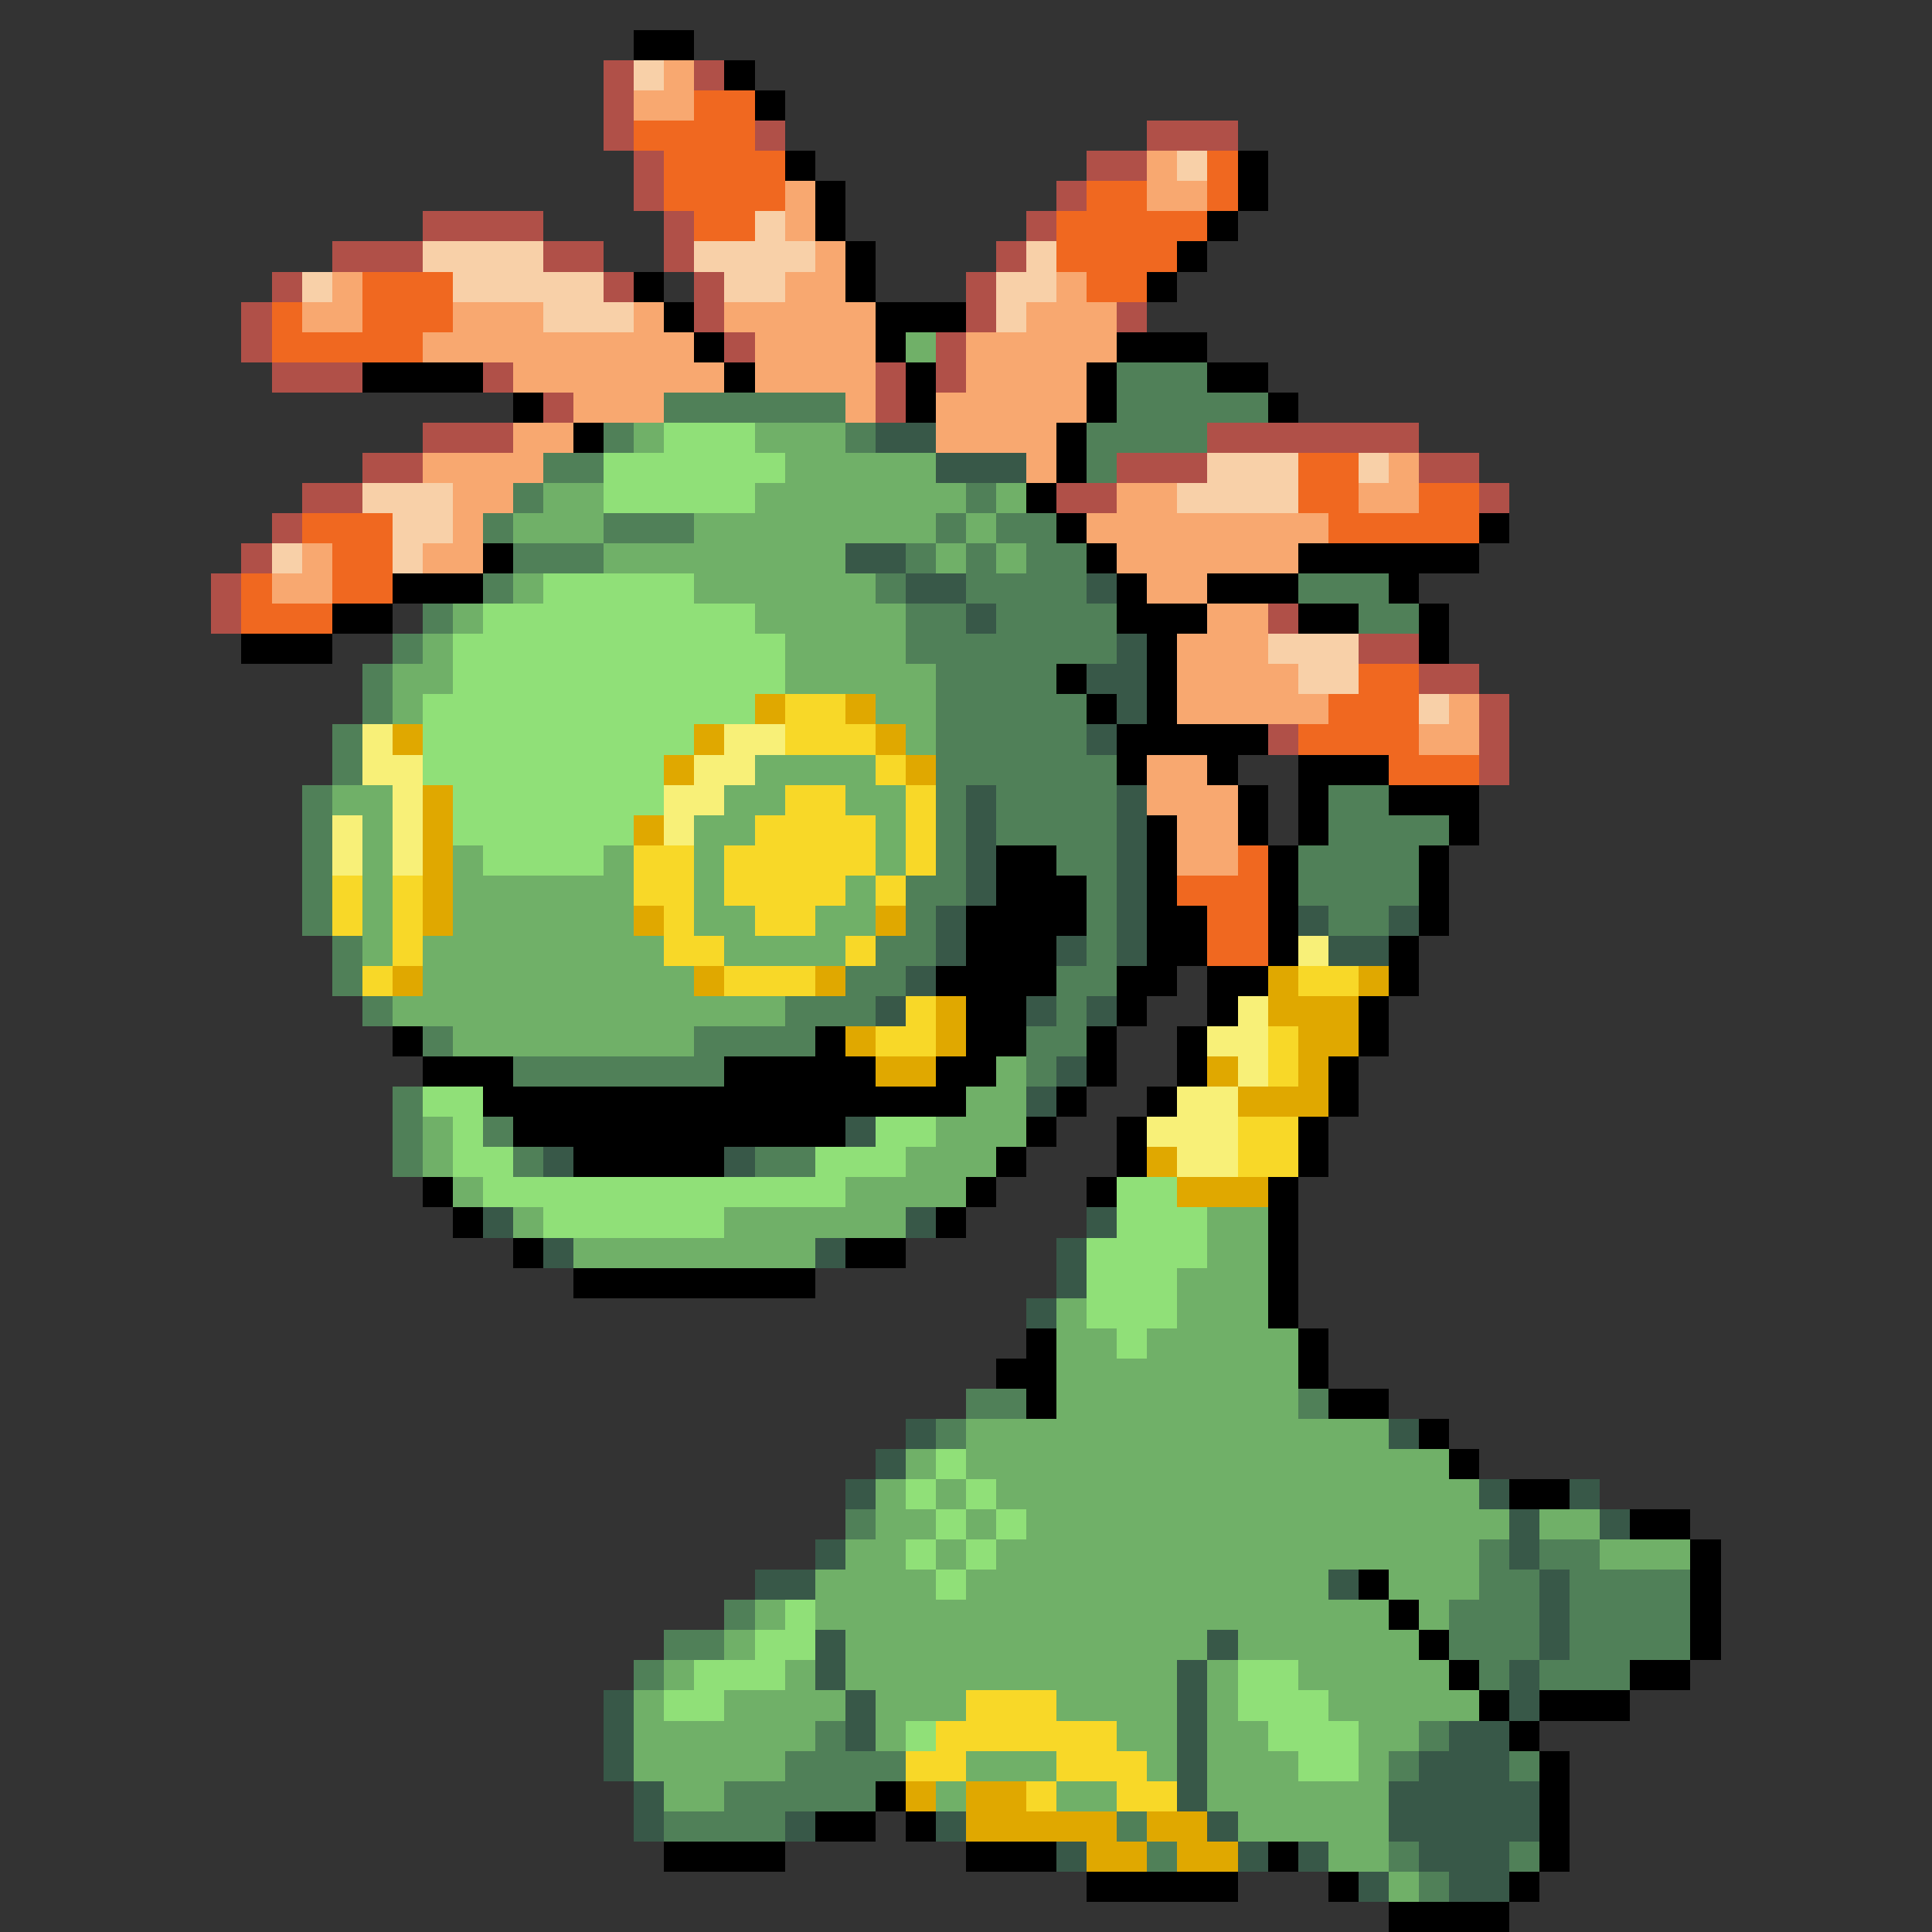 <svg xmlns="http://www.w3.org/2000/svg" viewBox="0 -0.5 64 64" shape-rendering="crispEdges">
<rect x="0" y="-0.5" width="64" height="64" fill="#333333" stroke="none"/>
<path stroke="#000000" d="M21 1h2M24 2h1M25 3h1M26 5h1M41 5h1M27 6h1M41 6h1M27 7h1M40 7h1M28 8h1M39 8h1M21 9h1M28 9h1M38 9h1M22 10h1M29 10h3M23 11h1M29 11h1M37 11h3M12 12h4M24 12h1M30 12h1M36 12h1M40 12h2M17 13h1M30 13h1M36 13h1M42 13h1M19 14h1M35 14h1M35 15h1M34 16h1M35 17h1M49 17h1M16 18h1M36 18h1M43 18h6M13 19h3M37 19h1M40 19h3M46 19h1M11 20h2M37 20h3M43 20h2M47 20h1M8 21h3M38 21h1M47 21h1M35 22h1M38 22h1M36 23h1M38 23h1M37 24h5M37 25h1M40 25h1M43 25h3M41 26h1M43 26h1M46 26h3M38 27h1M41 27h1M43 27h1M48 27h1M33 28h2M38 28h1M42 28h1M47 28h1M33 29h3M38 29h1M42 29h1M47 29h1M32 30h4M38 30h2M42 30h1M47 30h1M32 31h3M38 31h2M42 31h1M46 31h1M31 32h4M37 32h2M40 32h2M46 32h1M32 33h2M37 33h1M40 33h1M45 33h1M13 34h1M27 34h1M32 34h2M36 34h1M39 34h1M45 34h1M14 35h3M24 35h5M31 35h2M36 35h1M39 35h1M44 35h1M16 36h16M35 36h1M38 36h1M44 36h1M17 37h11M34 37h1M37 37h1M43 37h1M19 38h5M33 38h1M37 38h1M43 38h1M14 39h1M32 39h1M36 39h1M42 39h1M15 40h1M31 40h1M42 40h1M17 41h1M28 41h2M42 41h1M19 42h8M42 42h1M42 43h1M34 44h1M43 44h1M33 45h2M43 45h1M34 46h1M44 46h2M47 47h1M48 48h1M50 49h2M54 50h2M56 51h1M45 52h1M56 52h1M46 53h1M56 53h1M47 54h1M56 54h1M48 55h1M54 55h2M49 56h1M51 56h3M50 57h1M51 58h1M29 59h1M51 59h1M27 60h2M30 60h1M51 60h1M22 61h4M32 61h3M42 61h1M51 61h1M36 62h5M44 62h1M50 62h1M46 63h4" />
<path stroke="#b05048" d="M20 2h1M23 2h1M20 3h1M20 4h1M25 4h1M38 4h3M21 5h1M36 5h2M21 6h1M35 6h1M14 7h4M22 7h1M34 7h1M11 8h3M18 8h2M22 8h1M33 8h1M9 9h1M20 9h1M23 9h1M32 9h1M8 10h1M23 10h1M32 10h1M37 10h1M8 11h1M24 11h1M31 11h1M9 12h3M16 12h1M29 12h1M31 12h1M18 13h1M29 13h1M14 14h3M40 14h7M12 15h2M37 15h3M47 15h2M10 16h2M35 16h2M49 16h1M9 17h1M8 18h1M7 19h1M7 20h1M42 20h1M45 21h2M47 22h2M49 23h1M42 24h1M49 24h1M49 25h1" />
<path stroke="#f8d0a8" d="M21 2h1M39 5h1M25 7h1M14 8h4M23 8h4M34 8h1M10 9h1M15 9h5M24 9h2M33 9h2M18 10h3M33 10h1M40 15h3M45 15h1M12 16h3M39 16h4M13 17h2M9 18h1M13 18h1M42 21h3M43 22h2M47 23h1" />
<path stroke="#f8a870" d="M22 2h1M21 3h2M38 5h1M26 6h1M38 6h2M26 7h1M27 8h1M11 9h1M26 9h2M35 9h1M10 10h2M15 10h3M21 10h1M24 10h5M34 10h3M14 11h9M25 11h4M32 11h5M17 12h7M25 12h4M32 12h4M19 13h3M28 13h1M31 13h5M17 14h2M31 14h4M14 15h4M34 15h1M46 15h1M15 16h2M37 16h2M45 16h2M15 17h1M36 17h8M10 18h1M14 18h2M37 18h6M9 19h2M38 19h2M40 20h2M39 21h3M39 22h4M39 23h5M48 23h1M47 24h2M38 25h2M38 26h3M39 27h2M39 28h2" />
<path stroke="#f06820" d="M23 3h2M21 4h4M22 5h4M40 5h1M22 6h4M36 6h2M40 6h1M23 7h2M35 7h5M35 8h4M12 9h3M36 9h2M9 10h1M12 10h3M9 11h5M43 15h2M43 16h2M47 16h2M10 17h3M44 17h5M11 18h2M8 19h1M11 19h2M8 20h3M45 22h2M44 23h3M43 24h4M46 25h3M41 28h1M39 29h3M40 30h2M40 31h2" />
<path stroke="#70b068" d="M30 11h1M21 14h1M25 14h3M26 15h5M18 16h2M25 16h7M33 16h1M17 17h3M23 17h8M32 17h1M20 18h8M31 18h1M33 18h1M17 19h1M23 19h6M15 20h1M25 20h5M14 21h1M26 21h4M13 22h2M26 22h5M13 23h1M29 23h2M30 24h1M25 25h4M11 26h2M24 26h2M28 26h2M12 27h1M23 27h2M29 27h1M12 28h1M15 28h1M20 28h1M23 28h1M29 28h1M12 29h1M15 29h6M23 29h1M28 29h1M12 30h1M15 30h6M23 30h2M27 30h2M12 31h1M14 31h8M24 31h4M14 32h9M13 33h13M15 34h8M33 35h1M32 36h2M14 37h1M31 37h3M14 38h1M30 38h3M15 39h1M28 39h4M17 40h1M24 40h6M40 40h2M19 41h8M40 41h2M39 42h3M35 43h1M39 43h3M35 44h2M38 44h5M35 45h8M35 46h8M32 47h14M30 48h1M32 48h16M29 49h1M31 49h1M33 49h16M29 50h2M32 50h1M34 50h16M51 50h2M28 51h2M31 51h1M33 51h16M53 51h3M27 52h4M32 52h12M46 52h3M25 53h1M27 53h19M47 53h1M24 54h1M28 54h12M41 54h6M22 55h1M26 55h1M28 55h11M40 55h1M43 55h5M21 56h1M24 56h4M29 56h3M35 56h4M40 56h1M44 56h5M21 57h6M29 57h1M37 57h2M40 57h2M45 57h2M21 58h5M32 58h3M38 58h1M40 58h3M45 58h1M22 59h2M31 59h1M35 59h2M40 59h6M41 60h5M44 61h2M46 62h1" />
<path stroke="#508058" d="M37 12h3M22 13h6M37 13h5M20 14h1M28 14h1M36 14h4M18 15h2M36 15h1M17 16h1M32 16h1M16 17h1M20 17h3M31 17h1M33 17h2M17 18h3M30 18h1M32 18h1M34 18h2M16 19h1M29 19h1M32 19h4M43 19h3M14 20h1M30 20h2M33 20h4M45 20h2M13 21h1M30 21h7M12 22h1M31 22h4M12 23h1M31 23h5M11 24h1M31 24h5M11 25h1M31 25h6M10 26h1M31 26h1M33 26h4M44 26h2M10 27h1M31 27h1M33 27h4M44 27h4M10 28h1M31 28h1M35 28h2M43 28h4M10 29h1M30 29h2M36 29h1M43 29h4M10 30h1M30 30h1M36 30h1M44 30h2M11 31h1M29 31h2M36 31h1M11 32h1M28 32h2M35 32h2M12 33h1M26 33h3M35 33h1M14 34h1M23 34h4M34 34h2M17 35h7M34 35h1M13 36h1M13 37h1M16 37h1M13 38h1M17 38h1M25 38h2M32 46h2M43 46h1M31 47h1M28 50h1M49 51h1M51 51h2M49 52h2M52 52h4M24 53h1M48 53h3M52 53h4M22 54h2M48 54h3M52 54h4M21 55h1M49 55h1M51 55h3M27 57h1M47 57h1M26 58h4M46 58h1M50 58h1M24 59h5M22 60h4M37 60h1M38 61h1M46 61h1M50 61h1M47 62h1" />
<path stroke="#90e078" d="M22 14h3M20 15h6M20 16h5M18 19h5M16 20h9M15 21h11M15 22h11M14 23h11M14 24h9M14 25h8M15 26h7M15 27h6M16 28h4M14 36h2M15 37h1M29 37h2M15 38h2M27 38h3M16 39h12M37 39h2M18 40h6M37 40h3M36 41h4M36 42h3M36 43h3M37 44h1M31 48h1M30 49h1M32 49h1M31 50h1M33 50h1M30 51h1M32 51h1M31 52h1M26 53h1M25 54h2M23 55h3M41 55h2M22 56h2M41 56h3M30 57h1M42 57h3M43 58h2" />
<path stroke="#385848" d="M29 14h2M31 15h3M28 18h2M30 19h2M36 19h1M32 20h1M37 21h1M36 22h2M37 23h1M36 24h1M32 26h1M37 26h1M32 27h1M37 27h1M32 28h1M37 28h1M32 29h1M37 29h1M31 30h1M37 30h1M43 30h1M46 30h1M31 31h1M35 31h1M37 31h1M44 31h2M30 32h1M29 33h1M34 33h1M36 33h1M35 35h1M34 36h1M28 37h1M18 38h1M24 38h1M16 40h1M30 40h1M36 40h1M18 41h1M27 41h1M35 41h1M35 42h1M34 43h1M30 47h1M46 47h1M29 48h1M28 49h1M49 49h1M52 49h1M50 50h1M53 50h1M27 51h1M50 51h1M25 52h2M44 52h1M51 52h1M51 53h1M27 54h1M40 54h1M51 54h1M27 55h1M39 55h1M50 55h1M20 56h1M28 56h1M39 56h1M50 56h1M20 57h1M28 57h1M39 57h1M48 57h2M20 58h1M39 58h1M47 58h3M21 59h1M39 59h1M46 59h5M21 60h1M26 60h1M31 60h1M40 60h1M46 60h5M35 61h1M41 61h1M43 61h1M47 61h3M45 62h1M48 62h2" />
<path stroke="#e0a800" d="M25 23h1M28 23h1M13 24h1M23 24h1M29 24h1M22 25h1M30 25h1M14 26h1M14 27h1M21 27h1M14 28h1M14 29h1M14 30h1M21 30h1M29 30h1M13 32h1M23 32h1M27 32h1M42 32h1M45 32h1M31 33h1M42 33h3M28 34h1M31 34h1M43 34h2M29 35h2M40 35h1M43 35h1M41 36h3M38 38h1M39 39h3M30 59h1M32 59h2M32 60h5M38 60h2M36 61h2M39 61h2" />
<path stroke="#f8d828" d="M26 23h2M26 24h3M29 25h1M26 26h2M30 26h1M25 27h4M30 27h1M21 28h2M24 28h5M30 28h1M11 29h1M13 29h1M21 29h2M24 29h4M29 29h1M11 30h1M13 30h1M22 30h1M25 30h2M13 31h1M22 31h2M28 31h1M12 32h1M24 32h3M43 32h2M30 33h1M29 34h2M42 34h1M42 35h1M41 37h2M41 38h2M32 56h3M31 57h6M30 58h2M35 58h3M34 59h1M37 59h2" />
<path stroke="#f8f078" d="M12 24h1M24 24h2M12 25h2M23 25h2M13 26h1M22 26h2M11 27h1M13 27h1M22 27h1M11 28h1M13 28h1M43 31h1M41 33h1M40 34h2M41 35h1M39 36h2M38 37h3M39 38h2" />
</svg>